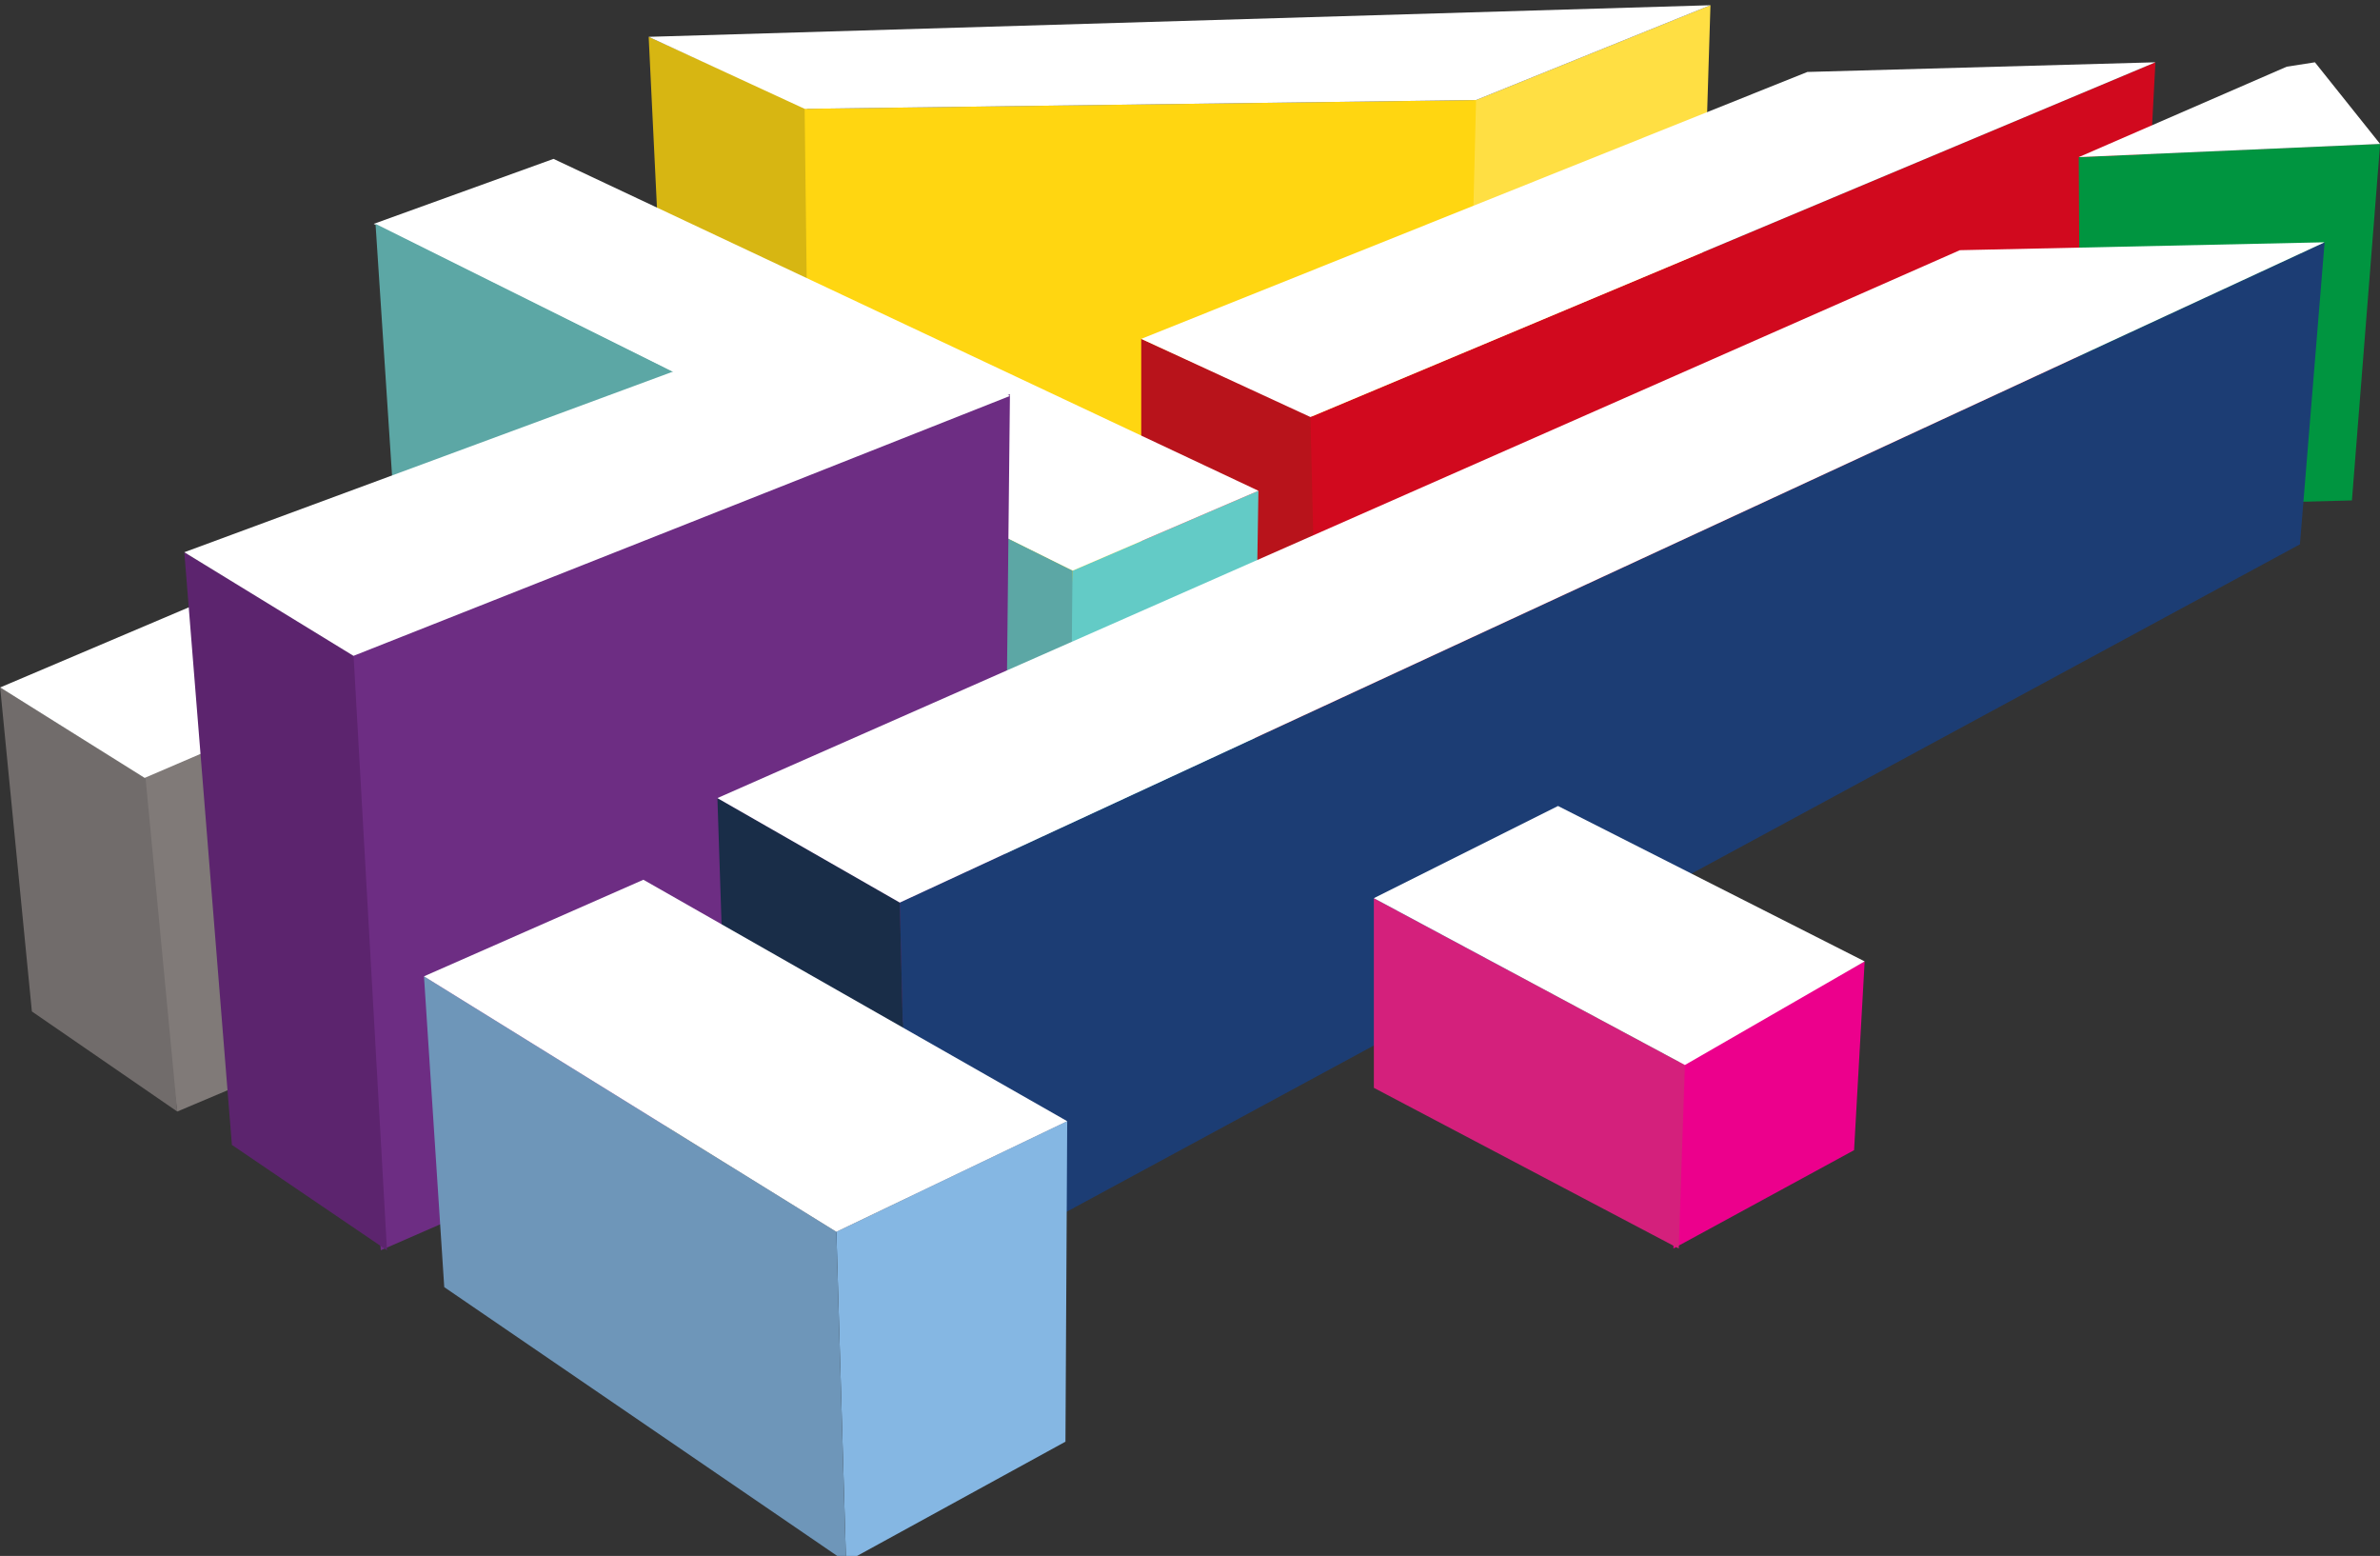 <?xml version="1.0" encoding="UTF-8" standalone="no"?>
<!-- Generator: Adobe Illustrator 19.1.0, SVG Export Plug-In . SVG Version: 6.00 Build 0)  -->

<svg
   xmlns:dc="http://purl.org/dc/elements/1.1/"
   xmlns:cc="http://creativecommons.org/ns#"
   xmlns:rdf="http://www.w3.org/1999/02/22-rdf-syntax-ns#"
   xmlns:svg="http://www.w3.org/2000/svg"
   xmlns="http://www.w3.org/2000/svg"
   xmlns:sodipodi="http://sodipodi.sourceforge.net/DTD/sodipodi-0.dtd"
   xmlns:inkscape="http://www.inkscape.org/namespaces/inkscape"
   version="1.1"
   id="Layer_1"
   inkscape:version="0.91 r13725"
   x="0px"
   y="0px"
   viewBox="-643.2 594.7 141.534 92.502"
   xml:space="preserve"
   sodipodi:docname="All 4.svg"
   width="141.534"
   height="92.502"><rect x="-643.2" y="594.7" width="141.534" height="92.502" fill="#333333" stroke="none"/><defs
     id="defs36" /><sodipodi:namedview
     pagecolor="#ffffff"
     bordercolor="#666666"
     borderopacity="1"
     objecttolerance="10"
     gridtolerance="10"
     guidetolerance="10"
     inkscape:pageopacity="0"
     inkscape:pageshadow="2"
     inkscape:window-width="1920"
     inkscape:window-height="1017"
     id="namedview34"
     showgrid="false"
     fit-margin-top="0"
     fit-margin-left="0"
     fit-margin-right="0"
     fit-margin-bottom="0"
     inkscape:zoom="2.0338982"
     inkscape:cx="70.81921"
     inkscape:cy="46.234182"
     inkscape:window-x="-8"
     inkscape:window-y="-8"
     inkscape:window-maximized="1"
     inkscape:current-layer="Layer_1" /><style
     type="text/css"
     id="style3">
	.st0{fill:#807A78;}
	.st1{fill:#716C6B;}
	.st2{fill:#FFFFFF;}
	.st3{fill:#FFDF43;}
	.st4{fill:#D7B612;}
	.st5{fill:#FFD611;}
	.st6{fill:#B8131B;}
	.st7{fill:#D1091E;}
	.st8{fill:#63CBC6;}
	.st9{fill:#5CA7A5;}
	.st10{fill:#6D2D83;}
	.st11{fill:#5C246E;}
	.st12{fill:#009540;}
	.st13{fill:#1C3D74;}
	.st14{fill:#192D48;}
	.st15{fill:#EC008C;}
	.st16{fill:#D4207C;}
	.st17{fill:#85B7E3;}
	.st18{fill:#6E96B9;}
</style><g
     id="g3051"
     transform="matrix(0.524,0,0,0.522,0.019,0.035)"><g
       id="g3053"><path
         id="path3055"
         inkscape:connector-curvature="0"
         class="st0"
         d="m -1187.2,1217.5 -25.5,10.3 5.3,38 23.8,-10.1 -3.6,-38.2"
         style="fill:#807a78" /><path
         id="path3057"
         inkscape:connector-curvature="0"
         class="st1"
         d="m -1207.5,1265.8 0,0 0,0 0,0 m -20,-48.3 3.6,36.9 16.5,11.4 -3.6,-38 0,0"
         style="fill:#716c6b" /></g><polygon
       id="polygon3059"
       class="st2"
       points="-1211.1,1227.8 -1227.5,1217.5 -1203.1,1207.1 -1187.2,1217.5 "
       style="fill:#ffffff" /><polygon
       id="polygon3061"
       class="st3"
       points="-1033.4,1139.8 -1035.1,1194.9 -1061.7,1207.6 -1061.7,1151.2 -1060,1150.6 "
       style="fill:#ffdf43" /><polygon
       id="polygon3063"
       class="st4"
       points="-1153.9,1143.4 -1135.9,1151.6 -1135.3,1210.5 -1151.1,1201.4 "
       style="fill:#d7b612" /><polygon
       id="polygon3065"
       class="st5"
       points="-1136.2,1151.6 -1060,1150.6 -1061.4,1207.3 -1135.5,1209.9 "
       style="fill:#ffd611" /><polygon
       id="polygon3067"
       class="st6"
       points="-1098,1177.8 -1078.5,1186.7 -1076.6,1232.9 -1098,1220.4 "
       style="fill:#b8131b" /><polygon
       id="polygon3069"
       class="st7"
       points="-1078.8,1186.7 -982.9,1146.3 -985.3,1191.7 -1077.7,1232.7 "
       style="fill:#d1091e" /><polygon
       id="polygon3071"
       class="st8"
       points="-1105.8,1204.2 -1084.7,1195.1 -1085.3,1233.5 -1107.5,1240.9 "
       style="fill:#63cbc6" /><polygon
       id="polygon3073"
       class="st2"
       points="-1105.8,1204.2 -1185.1,1164.7 -1164.7,1157.3 -1084.7,1195.1 "
       style="fill:#ffffff" /><polygon
       id="polygon3075"
       class="st9"
       points="-1184.9,1164.7 -1105.8,1204.2 -1106.2,1246.2 -1182.4,1202.9 "
       style="fill:#5ca7a5" /><polygon
       id="polygon3077"
       class="st10"
       points="-1189.6,1213.9 -1112.9,1184.1 -1113.6,1250.6 -1184.3,1281.6 "
       style="fill:#6d2d83" /><polygon
       id="polygon3079"
       class="st11"
       points="-1206.6,1202.1 -1187.4,1213.7 -1183.6,1281.6 -1201.2,1269.6 "
       style="fill:#5c246e" /><polygon
       id="polygon3081"
       class="st12"
       points="-991.6,1157.1 -957.4,1155.6 -960.6,1196.2 -991.4,1197 "
       style="fill:#009540" /><polygon
       id="polygon3083"
       class="st13"
       points="-1125.4,1242 -963.7,1166.8 -966.5,1201.2 -1124.3,1286.9 "
       style="fill:#1c3d74" /><polygon
       id="polygon3085"
       class="st14"
       points="-1146.1,1230.1 -1125.4,1242 -1124.3,1286.9 -1144.6,1275.7 "
       style="fill:#192d48" /><polygon
       id="polygon3087"
       class="st15"
       points="-1037.6,1260.5 -1015.9,1248.7 -1017.1,1270.2 -1037.6,1281.4 "
       style="fill:#ec008c" /><polygon
       id="polygon3089"
       class="st16"
       points="-1071.6,1241.5 -1036.3,1260.5 -1037,1281.4 -1071.6,1263.1 "
       style="fill:#d4207c" /><polygon
       id="polygon3091"
       class="st17"
       points="-1132.6,1279.5 -1106.4,1266.9 -1106.6,1303.4 -1131.5,1317.1 "
       style="fill:#85b7e3" /><polygon
       id="polygon3093"
       class="st18"
       points="-1179.4,1250.4 -1132.6,1279.5 -1131.5,1317.1 -1177.1,1285.8 "
       style="fill:#6e96b9" /><polygon
       id="polygon3095"
       class="st2"
       points="-1060,1150.6 -1136.2,1151.6 -1153.9,1143.4 -1033.4,1139.8 "
       style="fill:#ffffff" /><polygon
       id="polygon3097"
       class="st2"
       points="-1098,1177.8 -1022.4,1147.4 -982.9,1146.3 -1078.8,1186.7 "
       style="fill:#ffffff" /><polygon
       id="polygon3099"
       class="st2"
       points="-968,1146.8 -964.8,1146.3 -957.4,1155.6 -991.6,1157.1 "
       style="fill:#ffffff" /><polygon
       id="polygon3101"
       class="st2"
       points="-1005.1,1167.7 -963.7,1166.8 -1125.4,1242 -1146.1,1230.1 "
       style="fill:#ffffff" /><polygon
       id="polygon3103"
       class="st2"
       points="-1071.6,1241.5 -1050.7,1231 -1015.9,1248.7 -1036.3,1260.5 "
       style="fill:#ffffff" /><polygon
       id="polygon3105"
       class="st2"
       points="-1179.4,1250.4 -1154.5,1239.4 -1106.4,1266.9 -1132.6,1279.5 "
       style="fill:#ffffff" /><polygon
       id="polygon3107"
       class="st2"
       points="-1187.4,1213.9 -1206.6,1202.1 -1133,1174.8 -1112.9,1184.3 "
       style="fill:#ffffff" /></g></svg>